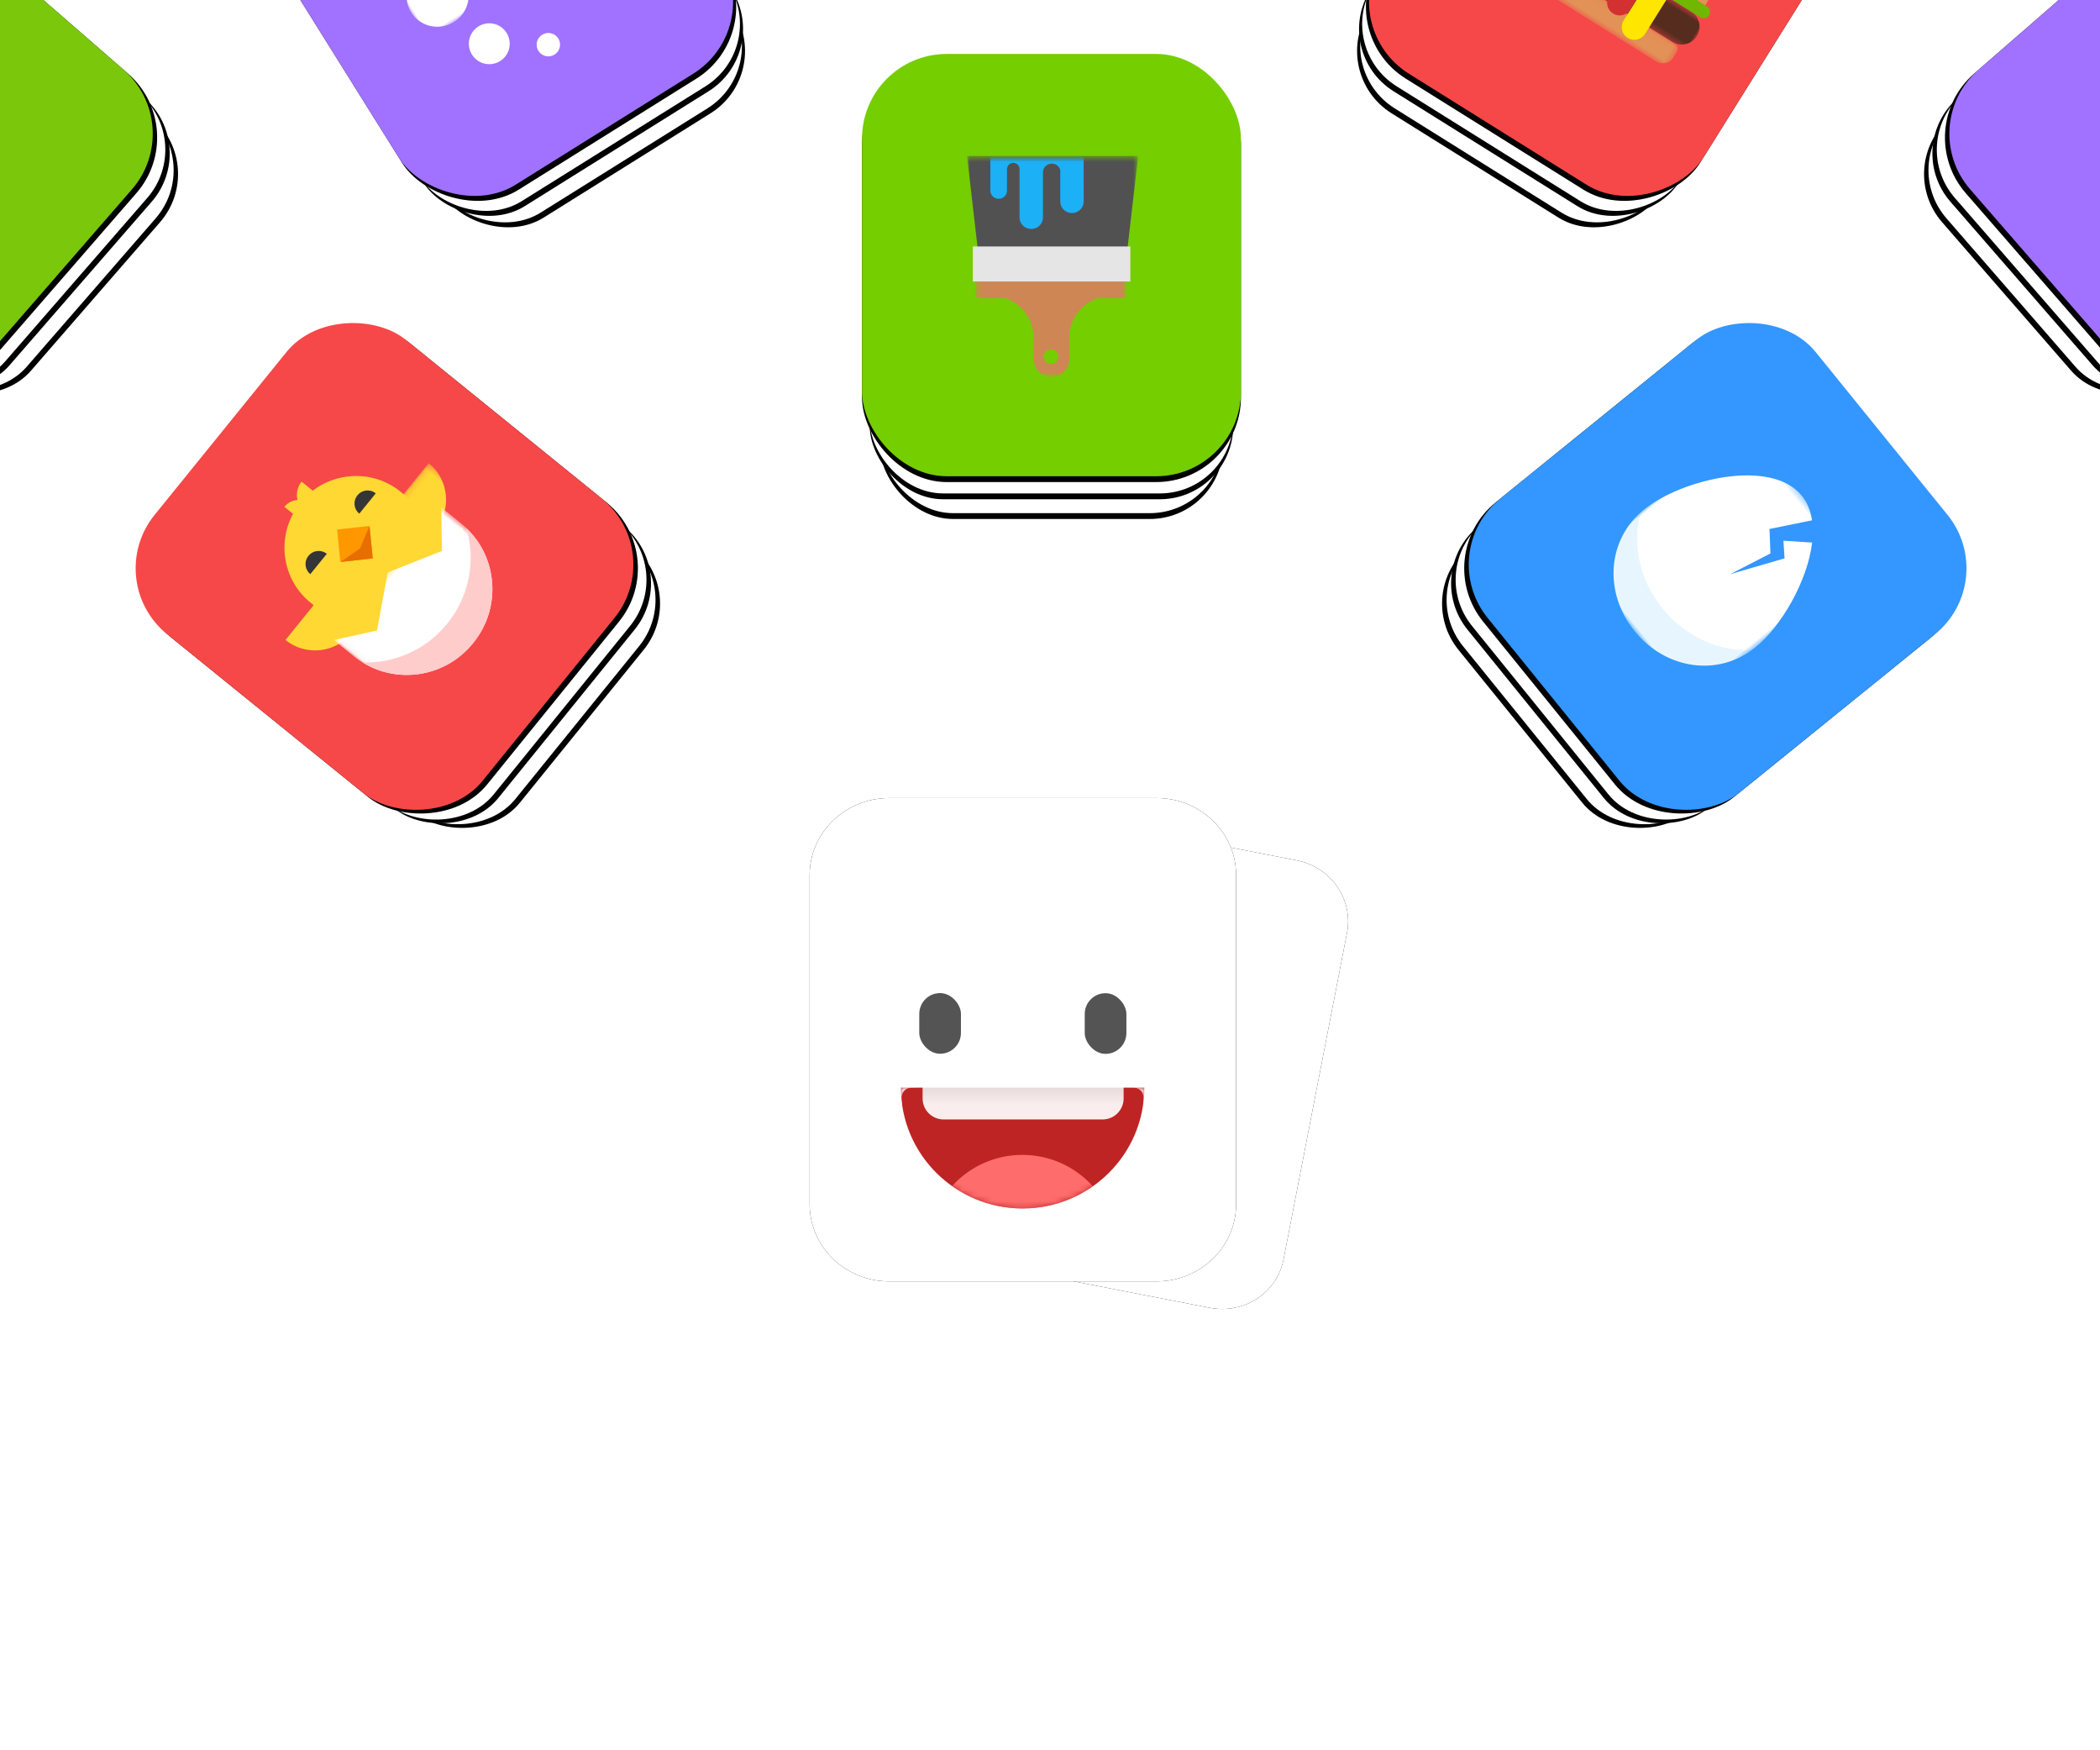 <svg width="360" height="300" viewBox="0 0 360 300" xmlns="http://www.w3.org/2000/svg" xmlns:xlink="http://www.w3.org/1999/xlink"><title>Group 13</title><defs><rect id="b" x="3.032" y="12.996" width="58.894" height="65.714" rx="12.589"/><filter x="-8.5%" y="-6.1%" width="117%" height="115.2%" filterUnits="objectBoundingBox" id="a"><feOffset dy="1" in="SourceAlpha" result="shadowOffsetOuter1"/><feGaussianBlur stdDeviation="1.5" in="shadowOffsetOuter1" result="shadowBlurOuter1"/><feColorMatrix values="0 0 0 0 0 0 0 0 0 0 0 0 0 0 0 0 0 0 0.191 0" in="shadowBlurOuter1"/></filter><rect id="d" x="1.317" y="5.786" width="62.324" height="69.541" rx="12.589"/><filter x="-8%" y="-5.8%" width="116%" height="114.4%" filterUnits="objectBoundingBox" id="c"><feOffset dy="1" in="SourceAlpha" result="shadowOffsetOuter1"/><feGaussianBlur stdDeviation="1.5" in="shadowOffsetOuter1" result="shadowBlurOuter1"/><feColorMatrix values="0 0 0 0 0 0 0 0 0 0 0 0 0 0 0 0 0 0 0.191 0" in="shadowBlurOuter1"/></filter><rect id="f" width="64.958" height="72.382" rx="14.526"/><filter x="-7.7%" y="-5.5%" width="115.4%" height="113.8%" filterUnits="objectBoundingBox" id="e"><feOffset dy="1" in="SourceAlpha" result="shadowOffsetOuter1"/><feGaussianBlur stdDeviation="1.5" in="shadowOffsetOuter1" result="shadowBlurOuter1"/><feColorMatrix values="0 0 0 0 0 0 0 0 0 0 0 0 0 0 0 0 0 0 0.191 0" in="shadowBlurOuter1"/></filter><path id="g" d="M.433 22.351h25.853V.291H.433z"/><path id="i" d="M29.339 17.207V.49H0v16.716H29.34z"/><path id="k" d="M0 39h29V1H0z"/><rect id="n" x="3.032" y="12.996" width="58.894" height="65.714" rx="12.589"/><filter x="-8.5%" y="-6.1%" width="117%" height="115.2%" filterUnits="objectBoundingBox" id="m"><feOffset dy="1" in="SourceAlpha" result="shadowOffsetOuter1"/><feGaussianBlur stdDeviation="1.5" in="shadowOffsetOuter1" result="shadowBlurOuter1"/><feColorMatrix values="0 0 0 0 0 0 0 0 0 0 0 0 0 0 0 0 0 0 0.191 0" in="shadowBlurOuter1"/></filter><rect id="p" x="1.317" y="5.786" width="62.324" height="69.541" rx="12.589"/><filter x="-8%" y="-5.8%" width="116%" height="114.4%" filterUnits="objectBoundingBox" id="o"><feOffset dy="1" in="SourceAlpha" result="shadowOffsetOuter1"/><feGaussianBlur stdDeviation="1.5" in="shadowOffsetOuter1" result="shadowBlurOuter1"/><feColorMatrix values="0 0 0 0 0 0 0 0 0 0 0 0 0 0 0 0 0 0 0.191 0" in="shadowBlurOuter1"/></filter><rect id="r" width="64.958" height="72.382" rx="14.526"/><filter x="-7.7%" y="-5.5%" width="115.4%" height="113.8%" filterUnits="objectBoundingBox" id="q"><feOffset dy="1" in="SourceAlpha" result="shadowOffsetOuter1"/><feGaussianBlur stdDeviation="1.5" in="shadowOffsetOuter1" result="shadowBlurOuter1"/><feColorMatrix values="0 0 0 0 0 0 0 0 0 0 0 0 0 0 0 0 0 0 0.191 0" in="shadowBlurOuter1"/></filter><path id="s" d="M8.655 8.242V.15H.491v8.093h8.164z"/><path id="u" d="M.055 19.378h29.274V.357H.055z"/><rect id="x" x="3.032" y="12.996" width="58.894" height="65.714" rx="12.589"/><filter x="-8.5%" y="-6.1%" width="117%" height="115.2%" filterUnits="objectBoundingBox" id="w"><feOffset dy="1" in="SourceAlpha" result="shadowOffsetOuter1"/><feGaussianBlur stdDeviation="1.5" in="shadowOffsetOuter1" result="shadowBlurOuter1"/><feColorMatrix values="0 0 0 0 0 0 0 0 0 0 0 0 0 0 0 0 0 0 0.191 0" in="shadowBlurOuter1"/></filter><rect id="z" x="1.317" y="5.786" width="62.324" height="69.541" rx="12.589"/><filter x="-8%" y="-5.8%" width="116%" height="114.4%" filterUnits="objectBoundingBox" id="y"><feOffset dy="1" in="SourceAlpha" result="shadowOffsetOuter1"/><feGaussianBlur stdDeviation="1.5" in="shadowOffsetOuter1" result="shadowBlurOuter1"/><feColorMatrix values="0 0 0 0 0 0 0 0 0 0 0 0 0 0 0 0 0 0 0.191 0" in="shadowBlurOuter1"/></filter><rect id="B" width="64.958" height="72.382" rx="14.526"/><filter x="-7.7%" y="-5.5%" width="115.4%" height="113.8%" filterUnits="objectBoundingBox" id="A"><feOffset dy="1" in="SourceAlpha" result="shadowOffsetOuter1"/><feGaussianBlur stdDeviation="1.5" in="shadowOffsetOuter1" result="shadowBlurOuter1"/><feColorMatrix values="0 0 0 0 0 0 0 0 0 0 0 0 0 0 0 0 0 0 0.191 0" in="shadowBlurOuter1"/></filter><rect id="D" x="3.032" y="12.996" width="58.894" height="65.714" rx="12.589"/><filter x="-8.5%" y="-6.1%" width="117%" height="115.2%" filterUnits="objectBoundingBox" id="C"><feOffset dy="1" in="SourceAlpha" result="shadowOffsetOuter1"/><feGaussianBlur stdDeviation="1.5" in="shadowOffsetOuter1" result="shadowBlurOuter1"/><feColorMatrix values="0 0 0 0 0 0 0 0 0 0 0 0 0 0 0 0 0 0 0.191 0" in="shadowBlurOuter1"/></filter><rect id="F" x="1.317" y="5.786" width="62.324" height="69.541" rx="12.589"/><filter x="-8%" y="-5.8%" width="116%" height="114.4%" filterUnits="objectBoundingBox" id="E"><feOffset dy="1" in="SourceAlpha" result="shadowOffsetOuter1"/><feGaussianBlur stdDeviation="1.5" in="shadowOffsetOuter1" result="shadowBlurOuter1"/><feColorMatrix values="0 0 0 0 0 0 0 0 0 0 0 0 0 0 0 0 0 0 0.191 0" in="shadowBlurOuter1"/></filter><rect id="H" width="64.958" height="72.382" rx="14.526"/><filter x="-7.7%" y="-5.5%" width="115.4%" height="113.8%" filterUnits="objectBoundingBox" id="G"><feOffset dy="1" in="SourceAlpha" result="shadowOffsetOuter1"/><feGaussianBlur stdDeviation="1.5" in="shadowOffsetOuter1" result="shadowBlurOuter1"/><feColorMatrix values="0 0 0 0 0 0 0 0 0 0 0 0 0 0 0 0 0 0 0.191 0" in="shadowBlurOuter1"/></filter><path id="I" d="M0 .119h33.54v27H0v-27z"/><rect id="L" x="3.032" y="12.996" width="58.894" height="65.714" rx="12.589"/><filter x="-8.5%" y="-6.1%" width="117%" height="115.2%" filterUnits="objectBoundingBox" id="K"><feOffset dy="1" in="SourceAlpha" result="shadowOffsetOuter1"/><feGaussianBlur stdDeviation="1.5" in="shadowOffsetOuter1" result="shadowBlurOuter1"/><feColorMatrix values="0 0 0 0 0 0 0 0 0 0 0 0 0 0 0 0 0 0 0.191 0" in="shadowBlurOuter1"/></filter><rect id="N" x="1.317" y="5.786" width="62.324" height="69.541" rx="12.589"/><filter x="-8%" y="-5.8%" width="116%" height="114.4%" filterUnits="objectBoundingBox" id="M"><feOffset dy="1" in="SourceAlpha" result="shadowOffsetOuter1"/><feGaussianBlur stdDeviation="1.5" in="shadowOffsetOuter1" result="shadowBlurOuter1"/><feColorMatrix values="0 0 0 0 0 0 0 0 0 0 0 0 0 0 0 0 0 0 0.191 0" in="shadowBlurOuter1"/></filter><rect id="P" width="64.958" height="72.382" rx="14.526"/><filter x="-7.7%" y="-5.5%" width="115.4%" height="113.8%" filterUnits="objectBoundingBox" id="O"><feOffset dy="1" in="SourceAlpha" result="shadowOffsetOuter1"/><feGaussianBlur stdDeviation="1.5" in="shadowOffsetOuter1" result="shadowBlurOuter1"/><feColorMatrix values="0 0 0 0 0 0 0 0 0 0 0 0 0 0 0 0 0 0 0.191 0" in="shadowBlurOuter1"/></filter><path id="Q" d="M30.375.342v36.88H0V.341h30.375z"/><rect id="T" x="3.032" y="12.996" width="58.894" height="65.714" rx="12.589"/><filter x="-8.5%" y="-6.1%" width="117%" height="115.2%" filterUnits="objectBoundingBox" id="S"><feOffset dy="1" in="SourceAlpha" result="shadowOffsetOuter1"/><feGaussianBlur stdDeviation="1.5" in="shadowOffsetOuter1" result="shadowBlurOuter1"/><feColorMatrix values="0 0 0 0 0 0 0 0 0 0 0 0 0 0 0 0 0 0 0.191 0" in="shadowBlurOuter1"/></filter><rect id="V" x="1.317" y="5.786" width="62.324" height="69.541" rx="12.589"/><filter x="-8%" y="-5.8%" width="116%" height="114.4%" filterUnits="objectBoundingBox" id="U"><feOffset dy="1" in="SourceAlpha" result="shadowOffsetOuter1"/><feGaussianBlur stdDeviation="1.5" in="shadowOffsetOuter1" result="shadowBlurOuter1"/><feColorMatrix values="0 0 0 0 0 0 0 0 0 0 0 0 0 0 0 0 0 0 0.191 0" in="shadowBlurOuter1"/></filter><rect id="X" width="64.958" height="72.382" rx="14.526"/><filter x="-7.7%" y="-5.5%" width="115.4%" height="113.8%" filterUnits="objectBoundingBox" id="W"><feOffset dy="1" in="SourceAlpha" result="shadowOffsetOuter1"/><feGaussianBlur stdDeviation="1.5" in="shadowOffsetOuter1" result="shadowBlurOuter1"/><feColorMatrix values="0 0 0 0 0 0 0 0 0 0 0 0 0 0 0 0 0 0 0.191 0" in="shadowBlurOuter1"/></filter><rect id="Z" x="3.032" y="12.996" width="58.894" height="65.714" rx="12.589"/><filter x="-8.5%" y="-6.1%" width="117%" height="115.2%" filterUnits="objectBoundingBox" id="Y"><feOffset dy="1" in="SourceAlpha" result="shadowOffsetOuter1"/><feGaussianBlur stdDeviation="1.5" in="shadowOffsetOuter1" result="shadowBlurOuter1"/><feColorMatrix values="0 0 0 0 0 0 0 0 0 0 0 0 0 0 0 0 0 0 0.191 0" in="shadowBlurOuter1"/></filter><rect id="ab" x="1.317" y="5.786" width="62.324" height="69.541" rx="12.589"/><filter x="-8%" y="-5.8%" width="116%" height="114.4%" filterUnits="objectBoundingBox" id="aa"><feOffset dy="1" in="SourceAlpha" result="shadowOffsetOuter1"/><feGaussianBlur stdDeviation="1.5" in="shadowOffsetOuter1" result="shadowBlurOuter1"/><feColorMatrix values="0 0 0 0 0 0 0 0 0 0 0 0 0 0 0 0 0 0 0.191 0" in="shadowBlurOuter1"/></filter><rect id="ad" width="64.958" height="72.382" rx="14.526"/><filter x="-7.7%" y="-5.5%" width="115.4%" height="113.8%" filterUnits="objectBoundingBox" id="ac"><feOffset dy="1" in="SourceAlpha" result="shadowOffsetOuter1"/><feGaussianBlur stdDeviation="1.5" in="shadowOffsetOuter1" result="shadowBlurOuter1"/><feColorMatrix values="0 0 0 0 0 0 0 0 0 0 0 0 0 0 0 0 0 0 0.191 0" in="shadowBlurOuter1"/></filter><path id="ae" d="M38.201 4.384H.374V.075H38.2v4.31z"/><path id="ag" d="M0 6.642V.522h40.968v6.12z"/><path d="M62.047 8.445H76.17c5.994 0 10.852 4.71 10.852 10.536v57.053c0 5.819-4.847 10.536-10.817 10.536H49.48" id="aj"/><filter x="-36%" y="-17.3%" width="171.9%" height="134.6%" filterUnits="objectBoundingBox" id="ai"><feOffset in="SourceAlpha" result="shadowOffsetOuter1"/><feGaussianBlur stdDeviation="4.5" in="shadowOffsetOuter1" result="shadowBlurOuter1"/><feColorMatrix values="0 0 0 0 0.119 0 0 0 0 0.235 0 0 0 0 0.335 0 0 0 0.41 0" in="shadowBlurOuter1"/></filter><path d="M13.621 82.84C6.098 82.84 0 76.92 0 69.619V13.221C0 5.919 6.098 0 13.621 0h45.865c7.523 0 13.621 5.92 13.621 13.22V69.62c0 7.302-6.098 13.22-13.62 13.22H13.62z" id="al"/><filter x="-18.5%" y="-16.3%" width="136.9%" height="132.6%" filterUnits="objectBoundingBox" id="ak"><feOffset in="SourceAlpha" result="shadowOffsetOuter1"/><feGaussianBlur stdDeviation="4.5" in="shadowOffsetOuter1" result="shadowBlurOuter1"/><feColorMatrix values="0 0 0 0 0.119 0 0 0 0 0.235 0 0 0 0 0.335 0 0 0 0.41 0" in="shadowBlurOuter1"/></filter><path d="M20.868 20.715c11.525 0 20.867-9.275 20.867-20.715H0c0 11.44 9.343 20.715 20.868 20.715z" id="am"/><linearGradient x1="50%" y1="100%" x2="50%" y2="0%" id="ao"><stop stop-opacity="0" offset="0%"/><stop stop-opacity=".173" offset="100%"/></linearGradient></defs><g fill="none" fill-rule="evenodd"><g transform="translate(147.774 9.246)"><use fill="#000" filter="url(#a)" xlink:href="#b"/><use fill="#FFF" xlink:href="#b"/></g><g transform="translate(147.774 9.246)"><use fill="#000" filter="url(#c)" xlink:href="#d"/><use fill="#FFF" xlink:href="#d"/></g><g transform="translate(147.774 9.246)"><use fill="#000" filter="url(#e)" xlink:href="#f"/><use fill="#75CE00" xlink:href="#f"/></g><g transform="translate(165.774 26.246)"><g transform="translate(1 16)"><mask id="h" fill="#fff"><use xlink:href="#g"/></mask><path d="M13.42 20.14a1.243 1.243 0 1 1-.002-2.485 1.243 1.243 0 0 1 .001 2.486zm3.14-14.364V3.351a3.06 3.06 0 0 0-3.063-3.06 3.06 3.06 0 0 0-3.062 3.06v2.425H.433v3.03h4.946a7.249 7.249 0 0 1 5.056 6.906v3.58a3.06 3.06 0 0 0 3.062 3.06 3.06 3.06 0 0 0 3.062-3.06v-4.428a7.25 7.25 0 0 1 5.003-6.057h4.724v-3.03H16.56z" fill="#CE8655" mask="url(#h)"/></g><mask id="j" fill="#fff"><use xlink:href="#i"/></mask><path fill="#515151" mask="url(#j)" d="M27.407 17.207H1.931L.001.49h29.338z"/><mask id="l" fill="#fff"><use xlink:href="#k"/></mask><path fill="#E5E5E5" mask="url(#l)" d="M1 22h27v-6H1z"/><path d="M4 0v6.436c0 .77.639 1.394 1.427 1.394s1.427-.624 1.427-1.394v-3.81c.012.045.02.074.025.073 0-.57.474-1.034 1.059-1.034.584 0 1.058.463 1.058 1.034l.007-.04v8.379c0 1.083.899 1.962 2.008 1.962 1.11 0 2.009-.879 2.009-1.962V3.243c.024-.799.69-1.44 1.513-1.44.69 0 1.264.45 1.45 1.065V8.31c0 1.083.899 1.962 2.008 1.962 1.11 0 2.009-.879 2.009-1.962V0H4z" fill="#1CB0F6" mask="url(#l)"/></g><g transform="rotate(-51 113.036 31.587)"><use fill="#000" filter="url(#m)" xlink:href="#n"/><use fill="#FFF" xlink:href="#n"/></g><g transform="rotate(-51 113.036 31.587)"><use fill="#000" filter="url(#o)" xlink:href="#p"/><use fill="#FFF" xlink:href="#p"/></g><g transform="rotate(-51 113.036 31.587)"><use fill="#000" filter="url(#q)" xlink:href="#r"/><use fill="#F64848" xlink:href="#r"/></g><path d="M64.044 109.933c2.78-1.686 5.516-3.417 8.544-4.645.02-.007.035-.005.054-.011a44.72 44.72 0 0 0 3.929-3.754c.374-2.552.202-5.234-.799-7.449-.182-.403-.033-.752.238-.974l.006-1.979a.841.841 0 0 1 .228-.7l-7.59-6.146c-5.21-4.219-12.882-3.379-17.137 1.876-4.255 5.255-3.482 12.935 1.727 17.153l8.935 7.235c.626-.19 1.25-.39 1.865-.606" fill="#FFD833"/><path d="M54.385 84.723l-2.678-2.169c-1.226 1.514-1.032 3.708.412 4.967l2.266-2.798z" fill="#FFD833"/><path d="M51.107 88.771l-2.348-1.901a3.148 3.148 0 0 1 4.335-.552l-1.987 2.453z" fill="#FFD833"/><path d="M56.02 94.927a2.23 2.23 0 0 0-3.135.343 2.23 2.23 0 0 0 .316 3.137M64.414 84.561a2.23 2.23 0 0 0-3.135.344 2.23 2.23 0 0 0 .316 3.136" fill="#353535"/><path fill="#FF9700" d="M63.344 90.152l.56 5.562-5.557.608-.56-5.562z"/><path d="M48.941 109.693c3.474 2.813 8.59 2.253 11.427-1.251l-6.29-5.094-5.137 6.345z" fill="#FFD833"/><g transform="rotate(-51 124.127 -28.199)"><mask id="t" fill="#fff"><use xlink:href="#s"/></mask><path d="M8.655.15C8.655 4.618 5 8.241.491 8.241V.15h8.164z" fill="#FFD833" mask="url(#t)"/></g><path fill="#E86E00" d="M63.344 90.152l-1.642 3.87-3.355 2.3 5.557-.608z"/><path d="M58.04 108.697l3.267 2.158 4.662 1.15 6.378-3.59 6.247-9.143.723-8.753-3.059-1.7-1.567-.684s-6.149 5.331-6.434 5.683c-.286.353-8.709 7.54-8.709 7.54l-1.507 7.339z" fill="#FFD833"/><g transform="rotate(-51 143.145 -4.835)"><mask id="v" fill="#fff"><use xlink:href="#u"/></mask><path d="M29.33.455v4.413c0 8.014-6.554 14.51-14.638 14.51S.055 12.883.055 4.869V.455L5.99 5.203 14.882.357l8.716 4.915L29.329.455z" fill="#FFF" mask="url(#v)"/></g><path d="M76.661 106.898c-3.675 4.539-9.092 6.806-14.481 6.65 6.123 3.762 14.261 2.465 18.944-3.318 4.832-5.967 4.23-14.54-1.175-19.708a17.935 17.935 0 0 1-3.288 16.376" fill="#FCC"/><g><g transform="rotate(-49 -7.282 82.927)"><use fill="#000" filter="url(#w)" xlink:href="#x"/><use fill="#FFF" xlink:href="#x"/></g><g transform="rotate(-49 -7.282 82.927)"><use fill="#000" filter="url(#y)" xlink:href="#z"/><use fill="#FFF" xlink:href="#z"/></g><g transform="rotate(-49 -7.282 82.927)"><use fill="#000" filter="url(#A)" xlink:href="#B"/><use fill="#7AC70C" xlink:href="#B"/></g></g><g><g transform="rotate(-32 -19.55 -76.786)"><use fill="#000" filter="url(#C)" xlink:href="#D"/><use fill="#FFF" xlink:href="#D"/></g><g transform="rotate(-32 -19.55 -76.786)"><use fill="#000" filter="url(#E)" xlink:href="#F"/><use fill="#FFF" xlink:href="#F"/></g><g transform="rotate(-32 -19.55 -76.786)"><use fill="#000" filter="url(#G)" xlink:href="#H"/><use fill="#A072FF" xlink:href="#H"/></g><path d="M86.848 5.643a3.5 3.5 0 1 1-5.938 3.709 3.5 3.5 0 0 1 5.938-3.71M95.699 6.597a2 2 0 1 1-3.392 2.12 2 2 0 0 1 3.392-2.12" fill="#FFF"/><g transform="rotate(-32 .849 -110.941)"><mask id="J" fill="#fff"><use xlink:href="#I"/></mask><path d="M28.909 6.874c-1.202-3.91-4.88-6.756-9.235-6.756-4.5 0-8.28 3.04-9.348 7.154a7.665 7.665 0 0 0-2.456-.404c-4.191 0-7.589 3.354-7.589 7.49 0 1.442.414 2.787 1.129 3.93A5.208 5.208 0 0 0 0 21.848c0 2.91 2.391 5.27 5.34 5.27 2.489 0 4.574-1.682 5.166-3.956a9.554 9.554 0 0 0 3.172.535c2.547 0 4.826-.976 6.355-2.512a8.56 8.56 0 0 0 4.982 1.587c4.708 0 8.526-3.767 8.526-8.414 0-3.262-1.882-6.088-4.632-7.484" fill="#FFF" mask="url(#J)"/></g></g><g><g transform="scale(-1 1) rotate(-51 -67.146 409.347)"><use fill="#000" filter="url(#K)" xlink:href="#L"/><use fill="#FFF" xlink:href="#L"/></g><g transform="scale(-1 1) rotate(-51 -67.146 409.347)"><use fill="#000" filter="url(#M)" xlink:href="#N"/><use fill="#FFF" xlink:href="#N"/></g><g transform="scale(-1 1) rotate(-51 -67.146 409.347)"><use fill="#000" filter="url(#O)" xlink:href="#P"/><use fill="#3496FF" xlink:href="#P"/></g><g transform="rotate(51 73.325 350.53)"><mask id="R" fill="#fff"><use xlink:href="#Q"/></mask><path d="M22.538 4.02l-3.343 3.626 2.473 1.752-3.76 8.95 1.583-7.59-3.364-2.529 3.44-6.595C18.18.815 16.71.342 15.187.342 6.799.342 0 14.624 0 22.872c0 8.247 6.8 14.35 15.187 14.35 8.388 0 15.188-6.103 15.188-14.35 0-5.625-3.165-14.057-7.837-18.851" fill="#FFF" mask="url(#R)"/></g><path d="M285.01 104.3c-3.962-4.894-5.222-11.02-3.753-16.502-6.51 5.271-7.046 14.455-1.768 20.973 5.28 6.519 14.374 7.904 20.883 2.633-5.667.296-11.398-2.21-15.361-7.104" fill="#1CB0F6" opacity=".107"/></g><g><g transform="scale(-1 1) rotate(-49 -187.464 478.3)"><use fill="#000" filter="url(#S)" xlink:href="#T"/><use fill="#FFF" xlink:href="#T"/></g><g transform="scale(-1 1) rotate(-49 -187.464 478.3)"><use fill="#000" filter="url(#U)" xlink:href="#V"/><use fill="#FFF" xlink:href="#V"/></g><g transform="scale(-1 1) rotate(-49 -187.464 478.3)"><use fill="#000" filter="url(#W)" xlink:href="#X"/><use fill="#A072FF" xlink:href="#X"/></g></g><g><g transform="scale(-1 1) rotate(-32 -199.733 551.585)"><use fill="#000" filter="url(#Y)" xlink:href="#Z"/><use fill="#FFF" xlink:href="#Z"/></g><g transform="scale(-1 1) rotate(-32 -199.733 551.585)"><use fill="#000" filter="url(#aa)" xlink:href="#ab"/><use fill="#FFF" xlink:href="#ab"/></g><g transform="scale(-1 1) rotate(-32 -199.733 551.585)"><use fill="#000" filter="url(#ac)" xlink:href="#ad"/><use fill="#F64848" xlink:href="#ad"/></g><g transform="scale(-1 1) rotate(-32 -129.968 506.907)"><mask id="af" fill="#fff"><use xlink:href="#ae"/></mask><path d="M37.099.075H1.553C.329.075.373 1.006.373 2.23c0 1.228.993 2.155 2.219 2.155H35.98c1.224 0 2.218-.927 2.218-2.155 0-1.223.125-2.154-1.1-2.154" fill="#E29256" mask="url(#af)"/></g><g transform="scale(-1 1) rotate(-32 -140.888 512.106)"><mask id="ah" fill="#fff"><use xlink:href="#ag"/></mask><path d="M40.968 3.582a3.06 3.06 0 0 1-3.06 3.06H3.06a3.06 3.06 0 1 1 0-6.12h34.847a3.06 3.06 0 0 1 3.06 3.06" fill="#562C1F" mask="url(#ah)"/></g><path d="M282.002 5.828a2.164 2.164 0 0 1-3.67-2.293l4.695-7.514a2.163 2.163 0 1 1 3.67 2.293l-4.695 7.514z" fill="#FFE600"/><path d="M279.489 1.653a2.164 2.164 0 0 1-3.67-2.293l4.695-7.514a2.163 2.163 0 1 1 3.67 2.293l-4.695 7.514z" fill="#D33131"/><path d="M292.313.959c3.622-5.797 1.859-13.432-3.937-17.054l-10.937-6.834c-5.796-3.622-13.432-1.86-17.054 3.937" fill="#E29256"/><path d="M258.406-18.982c-.319.51-.18 1.172.31 1.478l32.81 20.502c.49.306 1.145.14 1.464-.37.319-.51.18-1.172-.31-1.478l-32.81-20.502c-.49-.306-1.145-.14-1.464.37" fill="#70B700"/></g><g><g fill="#FFF"><path d="M99.24 270.863h-6.591v2.394c0 .587-.093 1.158-.275 1.71a4.318 4.318 0 0 1-.849 1.491c-.383.44-.873.79-1.472 1.05-.6.262-1.298.391-2.097.391-.833 0-1.548-.13-2.147-.39-.6-.26-1.09-.611-1.473-1.05a4.287 4.287 0 0 1-.849-1.491 5.408 5.408 0 0 1-.274-1.71v-8.942h15.776v-6.06H83.213v-6.4h-6.59v21.06c0 1.596.266 3.07.798 4.421a10.3 10.3 0 0 0 2.272 3.518c.981.995 2.172 1.768 3.57 2.322 1.397.553 2.961.83 4.693.83 1.73 0 3.286-.277 4.668-.83 1.38-.554 2.563-1.327 3.545-2.322a10.328 10.328 0 0 0 2.271-3.518c.532-1.351.8-2.825.8-4.422v-2.052zM102.676 283.42h6.59v-25.163h-6.59zM105.971 248.759c-2.002 0-3.625 1.588-3.625 3.548s1.623 3.548 3.625 3.548 3.625-1.589 3.625-3.548c0-1.96-1.623-3.548-3.625-3.548M113.175 268.86v14.56h6.59v-14.707c0-1.433.466-2.59 1.398-3.469.932-.88 2.13-1.319 3.594-1.319 1.1 0 1.964.18 2.597.537.632.36 1.115.799 1.448 1.32.332.521.549 1.05.649 1.588.1.537.15.985.15 1.343v14.708h6.59v-14.56c0-1.662-.259-3.177-.774-4.545a10.006 10.006 0 0 0-2.246-3.543c-.983-.993-2.18-1.766-3.595-2.32-1.415-.554-3.021-.83-4.819-.83-1.764 0-3.353.285-4.767.854-1.415.57-2.63 1.36-3.645 2.37a10.471 10.471 0 0 0-2.346 3.566c-.55 1.369-.824 2.851-.824 4.447M162.87 258.355h-6.59v14.707c0 1.434-.459 2.614-1.374 3.543-.916.928-2.122 1.392-3.62 1.392-1.066 0-1.914-.188-2.546-.564-.633-.376-1.116-.835-1.448-1.375a4.705 4.705 0 0 1-.649-1.645c-.1-.557-.15-1.015-.15-1.376v-14.78h-6.59v14.708c0 1.66.25 3.168.749 4.52.5 1.351 1.206 2.508 2.122 3.468.915.961 2.022 1.71 3.32 2.248 1.298.538 2.729.806 4.293.806 1.165 0 2.247-.18 3.246-.537.999-.358 1.88-.863 2.646-1.515v2.932a6.16 6.16 0 0 1-.25 1.734 4.458 4.458 0 0 1-.823 1.564c-.383.472-.883.847-1.498 1.124-.617.276-1.373.415-2.272.415-1.132 0-2.089-.228-2.87-.684-.783-.457-1.274-1.157-1.473-2.101h-6.84a10.044 10.044 0 0 0 1.348 3.566 10.78 10.78 0 0 0 2.47 2.786 10.905 10.905 0 0 0 3.371 1.807c1.265.424 2.596.636 3.994.636 1.73 0 3.295-.267 4.693-.802 1.398-.534 2.596-1.296 3.595-2.283.998-.989 1.772-2.172 2.322-3.548.549-1.377.823-2.908.823-4.592v-26.154zM191.797 274.919h-7.04c-.433.88-1.132 1.637-2.097 2.272-.966.635-2.064.953-3.295.953a5.948 5.948 0 0 1-2.546-.558 6.484 6.484 0 0 1-2.097-1.553 7.638 7.638 0 0 1-1.423-2.306 7.38 7.38 0 0 1-.524-2.767c0-1.002.174-1.948.524-2.839.35-.89.824-1.666 1.423-2.33a6.809 6.809 0 0 1 2.097-1.576 5.752 5.752 0 0 1 2.546-.583c1.198 0 2.272.308 3.22.923.948.616 1.655 1.334 2.122 2.155h7.04c-.766-2.866-2.239-5.098-4.419-6.694-2.18-1.596-4.835-2.394-7.963-2.394-1.93 0-3.71.35-5.334 1.05-1.625.701-3.01 1.645-4.159 2.834-1.147 1.19-2.049 2.59-2.704 4.202-.656 1.613-.984 3.331-.984 5.155 0 1.825.328 3.535.984 5.13a13.14 13.14 0 0 0 2.704 4.179c1.148 1.189 2.534 2.125 4.16 2.809 1.624.684 3.402 1.026 5.333 1.026 3.128 0 5.791-.798 7.988-2.394s3.678-3.827 4.444-6.694M214.187 270.888c0 .974-.175 1.891-.526 2.751a7.111 7.111 0 0 1-1.43 2.24 6.875 6.875 0 0 1-2.104 1.51 5.982 5.982 0 0 1-2.555.56 6.204 6.204 0 0 1-2.556-.536 6.528 6.528 0 0 1-2.105-1.485 7.11 7.11 0 0 1-1.429-2.24 7.34 7.34 0 0 1-.526-2.8c0-1.039.175-1.997.526-2.873.351-.876.827-1.64 1.429-2.289a6.38 6.38 0 0 1 2.105-1.51 6.205 6.205 0 0 1 2.556-.535c.901 0 1.753.187 2.555.56a6.69 6.69 0 0 1 2.105 1.534 7.35 7.35 0 0 1 1.429 2.288 7.53 7.53 0 0 1 .526 2.825zm6.59 0c0-1.821-.324-3.537-.973-5.146a12.687 12.687 0 0 0-2.721-4.194c-1.166-1.186-2.555-2.13-4.169-2.829-1.615-.699-3.387-1.048-5.317-1.048-1.964 0-3.753.35-5.368 1.048-1.614.7-3.003 1.643-4.168 2.83-1.166 1.186-2.072 2.583-2.721 4.193-.65 1.61-.974 3.325-.974 5.146 0 1.82.324 3.52.974 5.096a13.472 13.472 0 0 0 2.646 4.146 12.345 12.345 0 0 0 3.92 2.804 11.433 11.433 0 0 0 4.792 1.024c1.564 0 3.02-.269 4.368-.806a9.418 9.418 0 0 0 3.47-2.37v2.639h6.241v-12.534zM238.255 257.768c-2.13-.26-4.036-.162-5.716.293-1.681.457-3.104 1.19-4.27 2.2a9.917 9.917 0 0 0-2.67 3.713c-.616 1.466-.923 3.095-.923 4.886v14.56h6.59v-14.56c0-1.791.64-3.168 1.922-4.129 1.28-.96 2.97-1.262 5.067-.904v-6.059zM259.86 270.912c0 .977-.175 1.898-.526 2.76a7.143 7.143 0 0 1-1.429 2.249 6.869 6.869 0 0 1-2.104 1.514 5.965 5.965 0 0 1-2.556.562 6.185 6.185 0 0 1-2.556-.538 6.543 6.543 0 0 1-2.105-1.49 7.129 7.129 0 0 1-1.428-2.247c-.351-.863-.526-1.8-.526-2.81 0-1.042.175-2.003.526-2.883a7.386 7.386 0 0 1 1.428-2.296 6.386 6.386 0 0 1 2.105-1.515 6.195 6.195 0 0 1 2.556-.537c.902 0 1.754.187 2.556.561a6.708 6.708 0 0 1 2.104 1.54 7.383 7.383 0 0 1 1.43 2.296c.35.88.525 1.825.525 2.834zm6.59-23.844h-6.59v13.534c-1.964-1.954-4.477-2.931-7.539-2.931-1.697 0-3.287.343-4.768 1.028a12.25 12.25 0 0 0-3.894 2.84c-1.115 1.207-1.997 2.61-2.646 4.209a13.395 13.395 0 0 0-.973 5.09c0 1.829.324 3.543.973 5.141a12.796 12.796 0 0 0 2.721 4.185c1.165 1.191 2.554 2.13 4.169 2.815 1.614.686 3.403 1.028 5.367 1.028 1.93 0 3.703-.342 5.317-1.026 1.615-.684 3.004-1.62 4.17-2.81a12.773 12.773 0 0 0 2.72-4.177c.649-1.596.974-3.306.974-5.131v-23.795zM293.135 275.505c0-1.368-.275-2.5-.824-3.395-.55-.897-1.307-1.63-2.272-2.2-.965-.569-2.122-1.026-3.47-1.368a52.315 52.315 0 0 0-4.418-.903c-1.598-.26-2.846-.538-3.744-.83-.9-.294-1.35-.766-1.35-1.418 0-.456.334-.904 1-1.344.665-.44 1.764-.66 3.295-.66 1.231 0 2.204.204 2.92.612.716.407 1.174.903 1.374 1.49h6.84a8.511 8.511 0 0 0-1.249-3.225 8.932 8.932 0 0 0-2.421-2.492c-.982-.684-2.105-1.213-3.37-1.588-1.266-.374-2.63-.562-4.094-.562-1.865 0-3.487.236-4.868.708-1.381.473-2.521 1.084-3.42 1.833-.899.75-1.572 1.612-2.022 2.59-.45.977-.674 1.954-.674 2.931 0 1.401.341 2.55 1.024 3.445.681.896 1.555 1.62 2.62 2.174 1.066.554 2.222.97 3.47 1.246 1.249.277 2.455.497 3.62.66 1.132.163 2.047.334 2.746.513.7.18 1.249.366 1.648.561.4.196.665.424.799.685.132.26.2.57.2.928 0 .75-.442 1.311-1.324 1.686-.882.375-1.99.562-3.32.562-.5 0-1.024-.049-1.573-.147a5.929 5.929 0 0 1-1.572-.513 6.36 6.36 0 0 1-1.373-.904 3.607 3.607 0 0 1-.974-1.368h-6.69c.2 1.368.64 2.59 1.323 3.665a9.933 9.933 0 0 0 2.621 2.76c1.065.766 2.297 1.352 3.695 1.76 1.398.406 2.912.61 4.543.61 1.63 0 3.137-.212 4.519-.635 1.38-.423 2.571-1.01 3.57-1.76a8.264 8.264 0 0 0 2.346-2.686c.566-1.043.849-2.183.849-3.42"/></g><g transform="rotate(11 -572.663 836.629)"><use fill="#000" filter="url(#ai)" xlink:href="#aj"/><use fill="#FFF" xlink:href="#aj"/></g><g transform="translate(138.796 136.79)"><use fill="#000" filter="url(#ak)" xlink:href="#al"/><use fill="#FFF" xlink:href="#al"/></g><g transform="translate(154.437 186.418)"><mask id="an" fill="#fff"><use xlink:href="#am"/></mask><use fill="#BE2424" xlink:href="#am"/><path d="M8.777 16.885a16.184 16.184 0 0 1 12.052-5.348c4.805 0 9.12 2.08 12.082 5.382a20.877 20.877 0 0 1-12.043 3.796c-4.507 0-8.68-1.418-12.091-3.83z" fill="#FF6C6C" mask="url(#an)"/><path d="M2.666-.01S-.324-.54.157 2.552C.638 5.644-3.505.776-3.505.776l.995-5.364 4.047.84L2.667-.01zM39.061-.01s2.99-.529 2.51 2.562C41.088 5.644 45.231.776 45.231.776l-.994-5.364-4.047.84-1.13 3.738z" fill="#FFF" mask="url(#an)"/></g><path d="M158.162 185.73a3.601 3.601 0 0 1 3.59-3.6h27.278c1.983 0 3.59 1.609 3.59 3.6v2.544a3.601 3.601 0 0 1-3.59 3.6h-27.278a3.594 3.594 0 0 1-3.59-3.6v-2.544z" fill="#FFF" opacity=".916"/><path fill="url(#ao)" opacity=".456" d="M3.783 4.351h34.453v2.872H3.783z" transform="translate(154.39 182.075)"/><g fill="#545454"><rect width="7.144" height="10.399" rx="3.572" transform="translate(157.589 170.215)"/><rect x=".006" y=".018" width="7.144" height="10.399" rx="3.572" transform="translate(185.947 170.215)"/></g></g></g></svg>